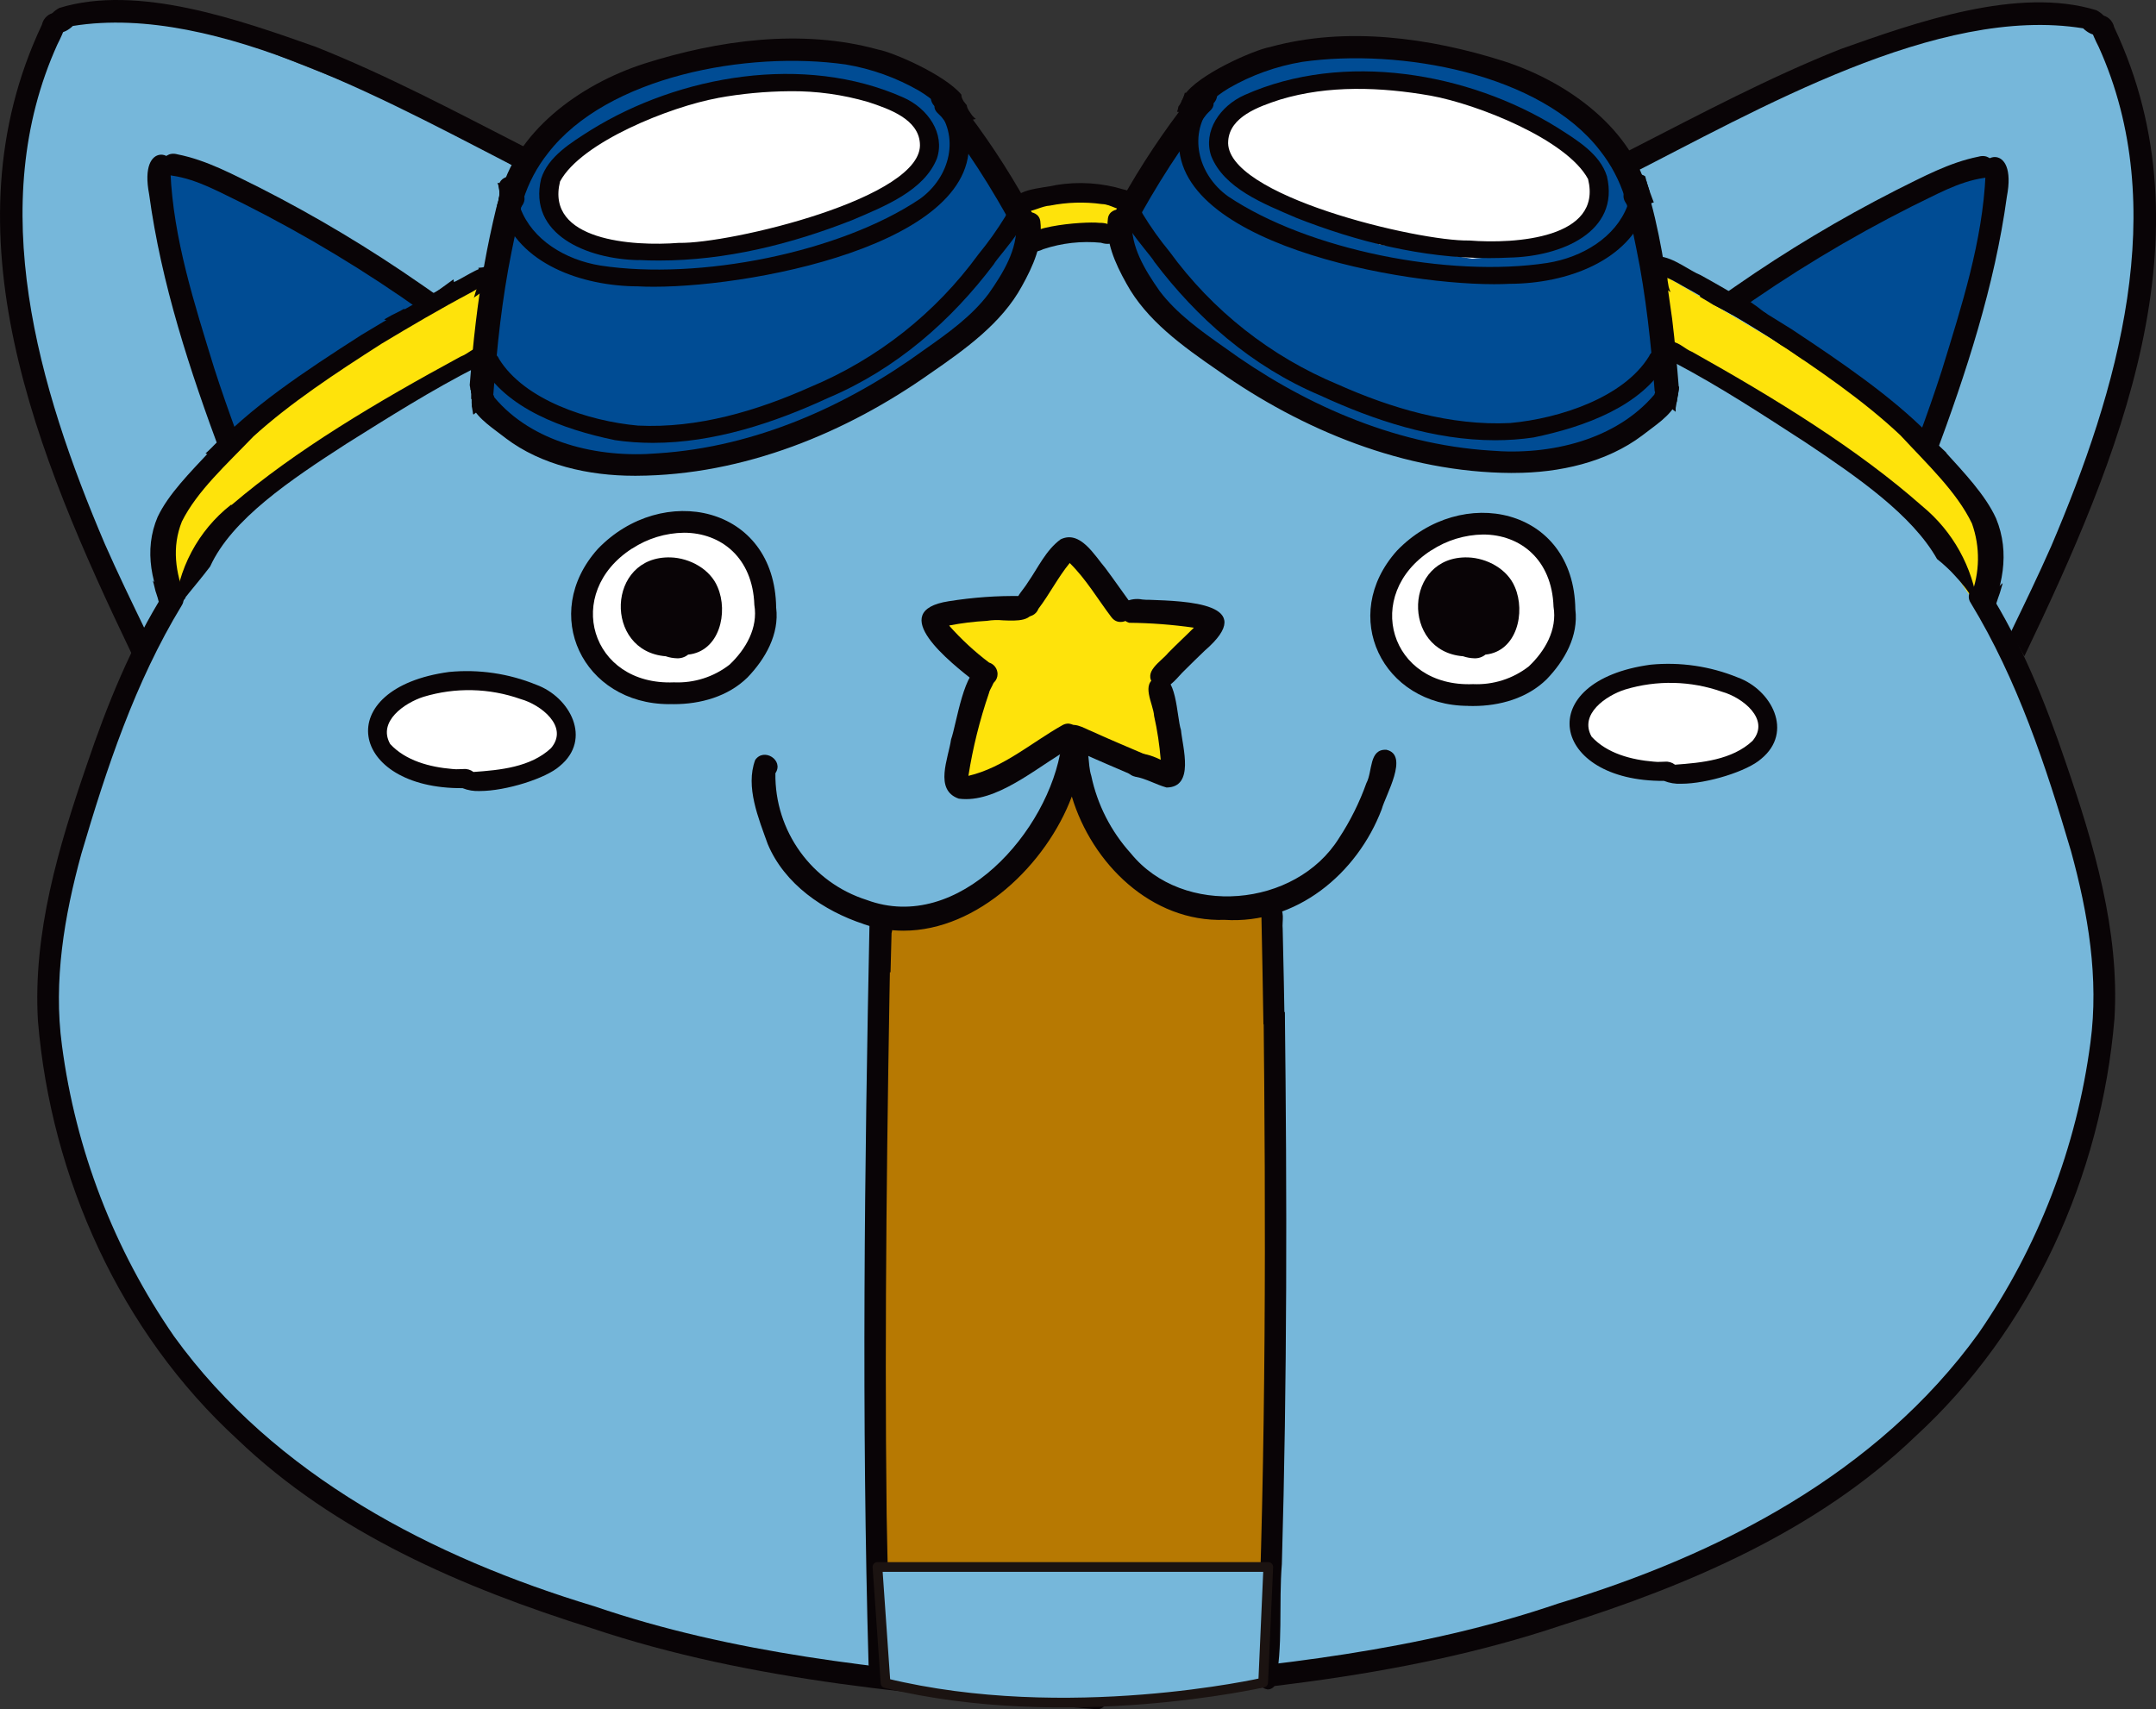 <?xml version="1.0" encoding="UTF-8"?><svg id="_レイヤー_2" xmlns="http://www.w3.org/2000/svg" viewBox="0 0 338 268"><rect x="0" y="0" width="338" height="268" fill="#333333" stroke="none"/><defs><style>.cls-1{fill:#004c94;}.cls-2{fill:#fff;}.cls-3{fill:#fee30b;}.cls-4{fill:#b77902;}.cls-5{fill:#090406;}.cls-6{fill:#76b7da;}.cls-7{stroke:#0b0507;}.cls-7,.cls-8{stroke-miterlimit:10;stroke-width:.18px;}.cls-7,.cls-8,.cls-9{fill:none;}.cls-8{stroke:#fff;}.cls-9{stroke:#1b1311;stroke-linecap:round;stroke-linejoin:round;stroke-width:1.52px;}</style></defs><g id="_レイヤー_1-2"><g id="_グループ_4600"><path id="_パス_20506" class="cls-6" d="M328.38,149.09c2.05,79.26-71.96,117.11-160.7,115.81-51.06-.74-92.11-10.51-120.24-32.98-28.13-22.47-43.36-57.65-38.34-84.95C24.64,62.5,78.95,35.39,167.67,33.28c95.56-2.27,159.05,51.87,160.71,115.81"/><path id="_パス_20507" class="cls-6" d="M225.91,44.96l42.56-26.57,32.35-12.75,16.2-3.64,10.65,2.29,5.68,8.32,2.98,27.6-7.92,31.52-17,37.83L225.91,44.96Z"/><path id="_パス_20508" class="cls-6" d="M110.79,44.96l-42.56-26.57L35.88,5.64,19.68,2.01l-10.65,2.29L3.36,12.62,.37,40.22l7.92,31.52,17,37.83L110.79,44.96Z"/><path id="_パス_20509" class="cls-3" d="M147.21,95.55l13.47-.27,7.76-8.7,7.23,8.95,13.87,1.98-7.6,10.27,1.87,13.25-16.22-5.67-16.39,8.11,.35-11.68,1.71-5.7-6.04-10.55Z"/><path id="_パス_20510" class="cls-7" d="M147.21,95.55l13.47-.27,7.76-8.7,7.23,8.95,13.87,1.98-7.6,10.27,1.87,13.25-16.22-5.67-16.39,8.11,.35-11.68,1.71-5.7-6.04-10.55Z"/><path id="_パス_20511" class="cls-2" d="M277.75,113.54c0-4.43-6.72-8.02-15-8.02s-15.01,3.59-15.01,8.02,6.72,8.02,15.01,8.02,15-3.59,15-8.02"/><path id="_パス_20512" class="cls-2" d="M88.63,113.54c0-4.43-6.72-8.02-15-8.02s-15,3.59-15,8.02,6.72,8.02,15.01,8.02,15-3.59,15-8.02"/><path id="_パス_20513" class="cls-4" d="M137.56,144.44c1.1,.18,14.55-2.71,14.55-2.71,0,0,16.87-13.48,16.16-19.92,0,0,7.47,23.37,23.67,21.17,16.2-2.2,7.39-1.24,7.39-1.24v120.46l-21.4,2.68-20.61,.06-19.77-1.66v-118.84Z"/><path id="_パス_20514" class="cls-3" d="M77.27,42.73l-26.71,15.81-14.61,11.55-9.93,13.44,.14,13.43,11.01-16.26,21.45-15.7,17.48-8.91,1.16-13.36Z"/><path id="_パス_20515" class="cls-3" d="M260.13,42.73l26.71,15.81,14.61,11.56,9.93,13.44-.14,13.43-11.01-16.26-21.45-15.7-17.48-8.9-1.16-13.36Z"/><path id="_パス_20516" class="cls-1" d="M35.56,68.03l-8.9-26.45-.63-15.3h4.11l21.51,10.96,14.68,10.58-20.73,13.16-10.04,7.06Z"/><path id="_パス_20517" class="cls-1" d="M302.46,68.03l8.91-26.45,.63-15.3h-4.11l-21.51,10.96-14.68,10.58,20.73,13.16,10.04,7.06Z"/><path id="_パス_20518" class="cls-1" d="M80.07,30.81l-4.63,32.46,9.09,7.25,16.1,2.13,21.64-4.62,14.78-6.18,16.51-10.87,7.86-11.4-1.12-6.37-9.09-14.27-8.96-7.36-11.72-3.52h-13.58l-16.32,3.12-9.91,4.99-7.46,7.92-3.19,6.71Z"/><path id="_パス_20519" class="cls-1" d="M257.12,30.81l4.63,32.46-9.09,7.25-16.1,2.13-21.64-4.62-14.78-6.18-16.51-10.87-7.86-11.4,1.12-6.37,9.09-14.27,8.96-7.36,11.72-3.52h13.58l16.32,3.12,9.91,4.99,7.46,7.92,3.19,6.71Z"/><path id="_パス_20520" class="cls-3" d="M159.97,32.13l10.6-1.86,6.4,1.38-2.36,5.59h-12.5l-1.6-2.92-.56-2.18Z"/><path id="_パス_20521" class="cls-2" d="M113.1,13.72h16.96l13.51,4.1,2.94,6.28-3.8,4.97-22.27,9.18-14.48,2.23-10.09-.88-6.32-2.35-4.31-5.11,2.3-6.3,10.63-6.87,14.94-5.24Z"/><path id="_パス_20522" class="cls-8" d="M113.1,13.72h16.96l13.51,4.1,2.94,6.28-3.8,4.97-22.27,9.18-14.48,2.23-10.09-.88-6.32-2.35-4.31-5.11,2.3-6.3,10.63-6.87,14.94-5.24Z"/><path id="_パス_20523" class="cls-2" d="M223.64,13.72h-16.96l-13.5,4.1-2.94,6.28,3.8,4.97,22.27,9.17,14.48,2.23,10.09-.88,6.32-2.35,4.31-5.11-2.3-6.3-10.63-6.87-14.95-5.24Z"/><path id="_パス_20524" class="cls-8" d="M223.64,13.72h-16.96l-13.5,4.1-2.94,6.28,3.8,4.97,22.27,9.17,14.48,2.23,10.09-.88,6.32-2.35,4.31-5.11-2.3-6.3-10.63-6.87-14.95-5.24Z"/><path id="_パス_20525" class="cls-2" d="M119.65,95.91c0-7.49-6.05-13.56-13.52-13.56s-13.52,6.06-13.53,13.55,6.05,13.56,13.52,13.56h0c7.47,0,13.52-6.06,13.53-13.55"/><path id="_パス_20526" class="cls-2" d="M244.93,95.91c0-7.49-6.05-13.55-13.52-13.56-7.47,0-13.52,6.07-13.52,13.55,0,7.49,6.05,13.55,13.52,13.56h0c7.47,0,13.52-6.07,13.52-13.55"/><path id="_パス_20527" class="cls-5" d="M171.79,267.99c-26.63-2.19-53.62-4.15-79.12-12.72-20.02-6.3-40.13-14.88-55.47-29.6-18.29-16.76-29.2-40.93-31.25-65.57-.82-13.81,3.24-27.34,7.68-40.25,3.18-9.39,6.92-18.65,12.21-27.05,.65-.68,1.73-.7,2.41-.05,.6,.58,.7,1.51,.23,2.2-7.31,12.02-11.77,25.51-15.73,38.94-2.67,9.73-4.4,19.92-3.04,30.01,2.15,16.39,8.17,32.02,17.56,45.61,15.83,21.92,40.61,34.72,65.94,42.36,21.75,7.44,44.48,9.72,67.19,11.78,3.87,.37,7.75,.73,11.63,.94,2.12,.09,1.99,3.62-.25,3.4M26.56,95.54s.07,.02,.1,.03c-.23-.07-.44-.18-.63-.33,.16,.13,.33,.23,.53,.3"/><path id="_パス_20528" class="cls-5" d="M165.65,267.58c26.63-2.19,53.62-4.15,79.12-12.72,20.02-6.3,40.13-14.88,55.47-29.6,18.29-16.76,29.2-40.93,31.25-65.57,.82-13.81-3.24-27.34-7.68-40.25-3.18-9.39-6.92-18.65-12.22-27.06-.65-.68-1.73-.71-2.41-.06-.61,.58-.71,1.52-.23,2.21,7.31,12.02,11.77,25.5,15.73,38.94,2.67,9.73,4.4,19.92,3.04,30.01-2.15,16.39-8.17,32.02-17.56,45.61-15.83,21.92-40.62,34.72-65.95,42.36-21.75,7.44-44.48,9.72-67.19,11.78-3.88,.37-7.75,.73-11.64,.94-2.12,.09-1.99,3.62,.26,3.4M310.89,95.13s-.07,.02-.1,.03c.23-.07,.44-.18,.63-.33-.16,.13-.33,.23-.53,.3"/><path id="_パス_20529" class="cls-5" d="M177.79,121.64c-2.72-1.18-5.46-2.32-8.16-3.55-1.6-.56-4.22-1.63-2.77-3.72,1.2-1.52,3.03-.19,4.4,.34,2.64,1.21,5.32,2.32,7.99,3.47,1.97,.81,1.06,3.62-.7,3.62-.26,0-.52-.06-.76-.17"/><path id="_パス_20530" class="cls-5" d="M177.97,121.78c-2.62-.54-2.48-5.78,4-2.65-.19-2.31-.53-4.61-1.04-6.87-.12-1.94-2.19-5.11,.44-6.08,3.15-.93,3.08,6.21,3.77,8.27,.27,2.78,2.17,8.98-2.25,9.03-1.67-.46-3.19-1.39-4.92-1.7"/><path id="_パス_20531" class="cls-5" d="M150.32,125.23c-3.94-1.36-1.63-6.35-1.22-9.29,.84-2.32,2.08-11.49,4.87-11.29,1.03,.01,1.86,.84,1.87,1.87,0,.83-.64,1.4-.81,2.19-1.44,4.21-2.52,8.54-3.21,12.94,5.46-1.27,9.88-5.2,14.68-7.91,2.07-1.25,3.98,2.02,1.89,3.23-4.92,2.61-11.13,8.33-16.94,8.33-.37,0-.74-.02-1.11-.07"/><path id="_パス_20532" class="cls-5" d="M152.8,106.86c-3.63-2.86-14.18-11.03-4.05-12.59,3.77-.6,7.58-.88,11.4-.81,1.03,0,1.86,.84,1.87,1.87-.1,2.12-2.54,2.03-4.73,1.94-.86-.08-1.72-.06-2.58,.08-1.99,.11-3.97,.35-5.93,.73,1.9,2.14,4,4.09,6.28,5.81,.79,.24,1.32,.97,1.33,1.79,0,1.01-.8,1.83-1.81,1.84-.05,0-.09,0-.14,0-.61,0-1.2-.23-1.65-.65"/><path id="_パス_20533" class="cls-5" d="M180.87,107.31c-1.76-1.98,1.17-3.57,2.29-4.96,1.31-1.34,2.69-2.6,4.01-3.93-3.37-.48-6.76-.74-10.16-.77-1-.29-1.57-1.33-1.28-2.33,.11-.38,.33-.71,.64-.95,.84-.42,1.79-.55,2.71-.37,.39,.04,.78,.06,1.18,.05,5.55,.21,17.27,.48,8.62,7.96-1.05,1.02-2.12,2.03-3.15,3.08-1,.91-2.21,2.78-3.59,2.78-.47-.02-.92-.21-1.25-.55"/><path id="_パス_20534" class="cls-5" d="M174.25,96.79c-2.16-2.85-3.99-6-6.55-8.51-1.84,2.24-3.15,4.87-4.9,7.17-.36,.98-1.45,1.47-2.42,1.11-.82-.31-1.33-1.15-1.21-2.02,.31-1.24,1.32-2.14,1.96-3.21,1.61-2.31,2.82-5.05,5.14-6.76,3.07-1.5,5.32,2.52,7.01,4.49,1.34,1.79,2.61,3.64,3.93,5.45,.62,.85,.43,2.04-.41,2.65-.34,.25-.75,.37-1.16,.36-.55,0-1.06-.28-1.38-.73"/><path id="_パス_20535" class="cls-5" d="M135.43,144.9c-6.31-2.07-12.43-6.25-15.07-12.55-1.44-4.03-3.53-8.98-1.97-13.18,1.35-2,4.55,.02,3.17,2.07-.13,9.07,5.7,17.14,14.32,19.87,14.4,5.36,28.6-10.79,30.51-24.1,.1-1.1,1.08-1.91,2.18-1.81,.35,.03,.68,.16,.96,.36,1.46,1.57,.91,4.12,1.55,6.08,.95,4.53,3.1,8.73,6.2,12.16,8.18,10.08,25.85,8.53,32.64-2.39,1.77-2.69,3.21-5.59,4.29-8.62,.99-1.83,.38-5.37,3.13-5.23,3.64,.8-.13,7.11-.72,9.31-3.87,10.17-13.43,18.09-24.64,17.36-11.47,.39-20.8-8.83-23.95-19.34-3.98,10.61-14.72,21.04-26.4,21.04-2.11,0-4.21-.35-6.21-1.02"/><path id="_パス_20536" class="cls-5" d="M138.98,152.36l-.7-.14-.65-.14-.6-.15-.54-.15-.18-.06c.06-2.07,.12-4.14,.19-6.21,.25-2.65,4.04-1.77,3.27,.8-.05,2.05-.11,4.1-.16,6.15l-.63-.11Z"/><path id="_パス_20537" class="cls-5" d="M200.27,161.63l-1.36-.65-.84-.4c-.09-5.58-.19-11.16-.31-16.74-.18-.94,.44-1.86,1.38-2.04,.39-.07,.79-.01,1.14,.17,1.28,.78,.67,2.44,.81,3.68,.13,5.51,.24,11.03,.33,16.54l-1.16-.56Z"/><path id="_パス_20538" class="cls-5" d="M136.17,261.13c-1.11-39.03-.64-78.12,.16-117.16l.18,.08,.54,.21,.6,.21,.65,.2,.7,.19,.64,.16c-.56,30.81-1,61.64-.64,92.46,.14,7.88,.36,15.77,.53,23.66,.01,1.52-.83,2.29-1.67,2.29s-1.66-.75-1.66-2.29"/><path id="_パス_20539" class="cls-5" d="M197.03,262.56c1.46-35.35,1.43-70.73,1.04-106.1l.84,.57,1.36,.92,1.16,.78c.34,28.83,.36,57.66-.47,86.49-.51,6.22,.24,13.14-1.08,19.01-.23,.41-.66,.66-1.13,.67-1.12-.17-1.89-1.22-1.72-2.34,0,0,0,0,0,0"/><path id="_パス_20540" class="cls-5" d="M79.62,32.81c-.57-.18-1.15-.36-1.73-.54,.05-.16,.1-.32,.14-.49,.04-.13,.07-.26,.11-.4,.06-.23,.1-.46,.13-.7,.04-.42,.02-.84-.06-1.25-.04-.24-.11-.48-.2-.7,.01-.03,.02-.06,.04-.08,1.02,.33,2.03,.67,3.05,1.01,1.99,.72,1.11,3.3-.7,3.3-.27,0-.53-.06-.78-.15"/><path id="_パス_20541" class="cls-5" d="M74.17,64.93l-.02-.12-.02-.11v-.1s-.03-.09-.03-.09v-.08s-.03-.08-.03-.08v-.07s-.02-.06-.02-.06v-.06s-.02-.06-.02-.06v-.06s-.02-.06-.02-.06v-.06s-.02-.05-.02-.05v-.11s-.01-.05-.01-.05v-.05s-.01-.05-.01-.05v-.05s0-.05,0-.05v-.04s-.01-.04-.01-.04v-.04s0-.04,0-.04v-.04s0-.04,0-.04v-.16s0-.04,0-.04v-.92s0-.05,0-.05v-.17s0-.06,0-.06v-.06s-.01-.06-.01-.06v-.06s0-.06,0-.06l-.1-.06v-.07s-.01-.06-.01-.06v-.07s-.02-.07-.02-.07v-.07s-.02-.07-.02-.07v-.07s-.02-.07-.02-.07h.04c.83-.11,1.64,.33,2.01,1.08,.47,1.24-.59,2.12-1.61,2.92v-.06Z"/><path id="_パス_20542" class="cls-5" d="M74.33,46.63v-.06s.02-.06,.02-.06v-.06s.03-.06,.03-.06l.02-.06,.02-.07,.02-.07,.02-.07,.02-.07,.02-.07,.02-.07,.03-.08,.02-.08,.03-.08,.03-.08,.03-.09,.03-.09,.03-.09,.04-.09,.04-.09,.04-.09,.04-.09,.04-.09,.04-.09,.04-.09,.04-.09,.04-.09,.04-.08,.04-.08,.04-.08,.04-.08,.03-.08,.03-.08,.03-.07,.03-.07,.03-.07,.03-.07,.02-.07,.02-.06,.02-.06,.02-.06,.02-.06v-.05s.02-.06,.02-.06v-.05s0-.05,0-.05v-.21s-.01-.04-.01-.04v-.03s-.02-.04-.02-.04v-.03s-.02-.03-.02-.03v-.03s-.03-.03-.03-.03v-.03s-.03-.03-.03-.03v-.03s-.03-.03-.03-.03l-.02-.03-.02-.03-.02-.03-.02-.03-.02-.03-.02-.03-.02-.03-.02-.03-.02-.03-.02-.03-.02-.03-.02-.03-.02-.03-.02-.03-.02-.03-.02-.03-.02-.03-.02-.03-.02-.03-.02-.03-.02-.03-.02-.02c.61-.16,1.25,.01,1.7,.44,1.47,1.47-.54,2.96-2.44,4.26v-.04Z"/><path id="_パス_20543" class="cls-5" d="M75.18,63.25c-.52-.05-.99-.31-1.31-.72v-.56s0-.06,0-.06v-.06s-.01-.06-.01-.06v-.06s-.01-.06-.01-.06v-.06s-.01-.06-.01-.06v-.06s-.01-.06-.01-.06v-.07s-.02-.07-.02-.07v-.07s-.02-.07-.02-.07l-.05-.07v-.07s-.02-.08-.02-.08v-.08s-.02-.08-.02-.08v-.08s-.03-.08-.03-.08v-.09s-.03-.08-.03-.08v-.06c.26-3.31,.56-6.62,.96-9.92,.71-6.02,1.78-12,3.21-17.89,.08-.25,.16-.5,.23-.75,.04-.13,.07-.26,.11-.4s.06-.24,.08-.37c.15-.53,.31-1.05,.47-1.57-.07,.09-.13,.19-.19,.29,.94-2.03,4.49-.7,3.52,1.34-.88,3.71-1.67,7.4-2.36,11.14-.66,3.71-1.17,7.44-1.57,11.18-.3,2.8-.54,5.6-.76,8.4-.19,.89-.98,1.51-1.89,1.48-.09,0-.18,0-.26-.02"/><path id="_パス_20544" class="cls-5" d="M159.46,35.9c-.98-.35-1.22-1.42-1.69-2.14-1.88-3.34-3.89-6.62-6.07-9.81-1.25-1.83-2.56-3.64-3.93-5.4-.45-.64-1.32-1.03-1.27-1.91,.04-1.98,2.95-2.2,3.93-.63,3.94,5.02,7.48,10.35,10.58,15.93,.32,.57,.64,1.15,.95,1.73,.6,1.12-.52,2.38-1.78,2.38-.25,0-.49-.05-.72-.14"/><path id="_パス_20545" class="cls-5" d="M79.29,68.71c-1.85-1.46-4.3-2.96-5.31-5.03v-.07s-.01-.05-.01-.05v-.09s-.01-.04-.01-.04v-.04s0-.04,0-.04v-.04l-.02-.04v-.16s0-.04,0-.04v-.92s0-.05,0-.05v-.11s0-.05,0-.05v-.03c.73-1.24,3.16-1.21,3.57,.41,5.88,7.02,16.1,9.56,25.61,8.76,15.44-.99,29.83-7.54,41.69-16.17,3.73-2.62,7.52-5.31,10.19-8.87,2.27-3.24,4.56-6.96,4.3-10.9-.38-2.17,3.49-2.67,3.79-.46,.44,3.57-1.14,7.06-2.89,10.2-3.14,5.77-8.83,9.86-14.41,13.7-13.05,9.22-29.13,15.94-46.01,16.02h-.34c-7.16,0-14.57-1.67-20.12-5.86"/><path id="_パス_20546" class="cls-5" d="M78.15,31.85c.06-.35,.13-.69,.21-1.03,.06-.1,.13-.19,.21-.28l-.04,.03c-.06,.08-.12,.16-.17,.24,2.33-9.96,12.26-17.49,22.66-20.84,11.58-3.68,24.69-5.51,36.64-2.2,2.27,.4,10.42,3.9,13.05,7.06,0,.19,.04,.38,.11,.56,.17,.4,.4,.77,.7,1.09h0c.04,.67-.29,1.3-.85,1.64-1.45,.77-2.52-.39-3.26-1.37-1.01-.95-2.12-1.79-3.31-2.51-3.56-2.05-7.46-3.45-11.51-4.13-15.4-2.19-37.41,1.84-46.7,13.93-1.72,2.17-3.03,4.64-3.86,7.28,.02,1.06-.82,1.94-1.88,1.97-.07,0-.13,0-.2,0-.88,.06-1.66-.56-1.81-1.43"/><path id="_パス_20547" class="cls-5" d="M78.37,30.81h0c-.04,.07-.07,.13-.1,.2,.03-.07,.06-.14,.1-.2"/><path id="_パス_20548" class="cls-5" d="M100.01,44.9c-8.88-.03-18.69-3.58-21.37-11.8-.19-.63-.34-1.26-.45-1.91,.04-.17,.07-.34,.09-.5,.04-.42,.02-.84-.06-1.25-.01-.09-.03-.18-.06-.27,.13-.88,.9-1.51,1.78-1.46,2.26,.36,.58,3.41,1.66,4.97,1.86,4.91,7,8.07,12.56,8.96,15.44,2.35,37.51-2.03,50.04-10.44,4.79-3.43,6.38-9.91,2.49-14.4-1.12-.87-1.1-2.77,.68-2.82,1.93,.24,3.24,3.81,3.96,5.27,5.63,18.19-32.07,25.71-48.82,25.71-.91,0-1.75-.02-2.52-.06"/><path id="_パス_20549" class="cls-5" d="M100.15,40.79c-8.28-.16-17.37-4.1-15.32-12.75,1.1-3.5,4.67-5.66,7.82-7.66,13.86-8.59,33.44-12.01,48.96-5.1,3.89,1.72,6.57,5.67,5.28,9.55-2,5.07-8.22,7.52-13.28,9.68-9.56,3.76-19.8,6.34-30.28,6.34-1.06,0-2.11-.02-3.17-.08m12.33-25.39c-7.35,1.34-21.36,6.88-24.69,13.07-2.31,9.28,11.37,10.21,18.63,9.63,7.84,.19,38.57-7.06,37.78-15.65-.27-3.73-4.72-5.33-8.12-6.44-3.97-1.16-8.09-1.73-12.23-1.69-3.81,.03-7.62,.38-11.37,1.07"/><path id="_パス_20551" class="cls-5" d="M96.31,68.99c-8-1.66-16.99-4.91-20.88-11.81-.77-1.66,2.16-2.63,2.8-.91,3.95,6.43,13.97,9.75,21.77,10.46,9.39,.47,18.7-2.33,26.97-6.02,10.55-4.39,19.7-11.6,26.43-20.85,1.54-1.87,2.94-3.85,4.21-5.92,.27-.62,.59-1.34,1.44-1.4,4.77,.22-2.37,7.3-3.27,8.92-6.61,8.75-15.21,16.4-25.99,20.95-8.42,3.89-17.87,7.03-27.43,7.03-2.02,0-4.05-.14-6.05-.44"/><path id="_パス_20552" class="cls-5" d="M255.64,29.26c.83-.28,1.66-.55,2.49-.83,.02,.09,.04,.17,.07,.26,.12,.39,.24,.78,.37,1.17,.03,.1,.07,.2,.11,.3,.11,.31,.22,.62,.34,.93,.08,.21,.17,.43,.25,.64-.72,.23-1.44,.46-2.14,.68-.25,.1-.52,.15-.78,.15-1.81,0-2.69-2.58-.7-3.3"/><path id="_パス_20553" class="cls-5" d="M260.97,61.67c.37-.75,1.18-1.19,2.01-1.09,.09,.02,.17,.04,.26,.06v.03s-.01,.05-.01,.05v.05s-.02,.05-.02,.05v.05s-.02,.05-.02,.05v.05s-.01,.05-.01,.05v.05s-.01,.05-.01,.05v.05s-.01,.05-.01,.05v.05s-.02,.05-.02,.05v.05s-.02,.05-.02,.05v.05s-.01,.05-.01,.05v.05s-.01,.05-.01,.05v.05s-.02,.05-.02,.05v.05s-.01,.05-.01,.05v.05s-.02,.05-.02,.05v.05s-.02,.05-.02,.05v.05s-.02,.05-.02,.05v.05s-.02,.05-.02,.05v.06s-.02,.06-.02,.06v.06s-.02,.06-.02,.06v.06s-.02,.06-.02,.06v.06s-.02,.06-.02,.06v.06s-.02,.06-.02,.06v.06s-.02,.06-.02,.06v.06s-.02,.06-.02,.06v.06s-.02,.06-.02,.06v.06s-.02,.06-.02,.06v.06s-.02,.06-.02,.06v.06s-.02,.06-.02,.06v.06s-.02,.06-.02,.06v.06s-.02,.05-.02,.05v.05s-.02,.05-.02,.05v.05s-.01,.05-.01,.05v.05s0,.05,0,.05v.05s0,.05,0,.05v.39c-1.06-.82-2.22-1.72-1.72-3"/><path id="_パス_20554" class="cls-5" d="M259.99,41.99c.37-.36,.89-.54,1.41-.49v2.08s.01,.06,.01,.06v.06s.01,.06,.01,.06v.06s.01,.06,.01,.06v.06s.01,.06,.01,.06v.06s.02,.06,.02,.06v.06s.02,.06,.02,.06v.06s.02,.06,.02,.06v.06s.02,.06,.02,.06v.06s.02,.06,.02,.06v.05s.02,.06,.02,.06v.06s.02,.06,.02,.06v.05s.02,.05,.02,.05v.06s.03,.05,.03,.05v.06s.03,.05,.03,.05v.05s.03,.06,.03,.06l.02,.05v.05s.03,.05,.03,.05l.02,.05,.02,.05,.02,.06,.02,.05,.02,.05,.02,.05,.02,.05,.02,.04c-1.71-1.2-3.22-2.55-1.9-3.88"/><path id="_パス_20555" class="cls-5" d="M259.41,61.39c-.22-2.8-.46-5.6-.76-8.4-.4-3.74-.91-7.47-1.57-11.18-.7-3.74-1.49-7.43-2.36-11.14-.97-2.03,2.58-3.37,3.52-1.33-.05-.1-.11-.2-.19-.29,2.14,6.79,3.13,13.96,4.1,20.98,.44,3.61,.76,7.24,1.05,10.87v.05s0,.05,0,.05v.05s-.02,.05-.02,.05v.05s-.02,.05-.02,.05v.05s-.01,.05-.01,.05v.05s-.01,.05-.01,.05v.05s-.02,.05-.02,.05v.05s-.01,.05-.01,.05v.05s-.02,.05-.02,.05v.05s0,.02,0,.02c-.28,.59-.85,.99-1.5,1.06-.09,.01-.18,.02-.26,.02-.9,.03-1.7-.59-1.89-1.48"/><path id="_パス_20556" class="cls-5" d="M174.79,33.26c.31-.58,.63-1.15,.95-1.73,3.11-5.58,6.64-10.9,10.58-15.93,.97-1.57,3.88-1.35,3.93,.62,.06,.88-.81,1.27-1.26,1.92-1.37,1.76-2.68,3.57-3.93,5.4-2.18,3.19-4.19,6.47-6.07,9.81-.47,.72-.71,1.79-1.69,2.14-.23,.1-.47,.15-.72,.14-1.26,0-2.39-1.26-1.78-2.38"/><path id="_パス_20557" class="cls-5" d="M237,74.16c-16.88-.08-32.96-6.8-46.01-16.02-5.58-3.84-11.27-7.93-14.41-13.7-1.75-3.13-3.33-6.63-2.89-10.19,.3-2.2,4.17-1.71,3.79,.46-.26,3.94,2.03,7.65,4.3,10.9,2.67,3.55,6.45,6.25,10.18,8.87,11.86,8.63,26.25,15.19,41.69,16.17,9.51,.81,19.73-1.74,25.69-8.76,.45-1.76,3.27-1.65,3.72-.07h0s0,.06,0,.06v.05s-.02,.05-.02,.05v.05s-.02,.05-.02,.05v.05s-.02,.05-.02,.05v.05s-.01,.05-.01,.05v.06s-.02,.06-.02,.06v.06s-.02,.06-.02,.06v.06s-.02,.06-.02,.06v.06s-.02,.06-.02,.06v.06s-.02,.06-.02,.06v.06s-.02,.06-.02,.06c-.92,2.21-3.51,3.77-5.43,5.29-5.55,4.18-12.96,5.86-20.12,5.86h-.34"/><path id="_パス_20558" class="cls-5" d="M254.71,30.92c-.83-2.64-2.14-5.11-3.86-7.29-9.29-12.09-31.3-16.11-46.7-13.93-4.05,.68-7.95,2.07-11.51,4.13-1.19,.71-2.3,1.55-3.31,2.51-.74,.98-1.82,2.14-3.26,1.37-.65-.38-.97-1.14-.81-1.87l.02-.05c.04-.07,.08-.14,.12-.21,.1-.19,.18-.4,.24-.6,2.07-3.29,11.05-7.18,13.44-7.6,11.95-3.3,25.06-1.47,36.64,2.2,10.4,3.35,20.33,10.88,22.66,20.84-.05-.08-.11-.16-.17-.24-.01,0-.03-.02-.04-.03,.08,.09,.15,.18,.21,.28,.08,.34,.15,.68,.21,1.03-.15,.87-.92,1.49-1.8,1.43-1.06,.09-1.99-.7-2.07-1.77,0-.06,0-.13,0-.19"/><path id="_パス_20559" class="cls-5" d="M258.38,30.42h0c.04,.06,.07,.12,.1,.19-.03-.07-.06-.13-.1-.19"/><path id="_パス_20560" class="cls-5" d="M185.4,18.84c.72-1.46,2.03-5.03,3.96-5.27,1.79,.05,1.81,1.95,.68,2.82-3.88,4.49-2.29,10.98,2.49,14.4,12.54,8.41,34.61,12.79,50.05,10.44,5.56-.89,10.7-4.06,12.56-8.96,1.08-1.56-.6-4.61,1.66-4.97,.4,0,.79,.11,1.12,.34,.04,.17,.09,.34,.14,.51s.08,.37,.14,.55c.12,.39,.24,.78,.37,1.17,.02,.07,.05,.14,.07,.2-.09,.89-.27,1.77-.53,2.63-2.69,8.22-12.49,11.77-21.37,11.8-.77,.04-1.61,.06-2.52,.06-16.75,0-54.46-7.52-48.82-25.71"/><path id="_パス_20561" class="cls-5" d="M203.15,34.12c-5.07-2.17-11.29-4.61-13.28-9.69-1.29-3.88,1.39-7.83,5.28-9.55,15.52-6.92,35.11-3.49,48.96,5.1,3.14,2,6.72,4.15,7.81,7.66,2.05,8.65-7.04,12.59-15.32,12.75-1.06,.05-2.11,.08-3.17,.08-10.49,0-20.72-2.58-30.28-6.34m45.81-6.06c-3.33-6.19-17.33-11.74-24.69-13.07-7.77-1.36-16.02-1.68-23.6,.62-3.41,1.11-7.85,2.7-8.12,6.44-.79,8.59,29.95,15.84,37.78,15.65,7.26,.58,20.94-.35,18.63-9.64"/><path id="_パス_20563" class="cls-5" d="M206.96,62c-10.77-4.55-19.38-12.2-25.99-20.95-.9-1.62-8.04-8.7-3.27-8.92,.85,.07,1.17,.78,1.44,1.41,1.26,2.07,2.67,4.05,4.21,5.92,6.73,9.25,15.88,16.46,26.43,20.84,8.28,3.69,17.59,6.49,26.97,6.03,7.8-.71,17.83-4.03,21.77-10.46,.65-1.72,3.57-.75,2.8,.91-3.9,6.91-12.88,10.15-20.88,11.81-2,.3-4.03,.44-6.05,.44-9.56,0-19.01-3.14-27.43-7.03"/><path id="_パス_20564" class="cls-5" d="M185.59,16.89c.11-.94,.97-1.61,1.9-1.5,.77,.09,1.38,.7,1.49,1.47-.11,.94-.97,1.61-1.9,1.5-.77-.09-1.38-.7-1.49-1.47"/><path id="_パス_20565" class="cls-5" d="M150.14,18.67c-1.42-1.28-.69-2.13,.98-2.7,.12,.18,.26,.34,.4,.51l.05,.06c.02,.14,.05,.27,.1,.4,.12,.27,.28,.52,.45,.75,.12,.17,.22,.34,.36,.5,.15,.17,.32,.33,.5,.46-.59,.16-1.19,.26-1.8,.3-.37,.01-.74-.09-1.05-.29"/><path id="_パス_20566" class="cls-5" d="M184.53,17.52h0c.1-.26,.17-.53,.21-.81,.17-.21,.31-.44,.42-.68,.04-.08,.08-.16,.11-.24s.08-.14,.12-.21c.15-.31,.27-.63,.34-.97,0-.02,.02-.04,.02-.07,2.89,.22,3.53,2.79,.83,3.28-.69-.09-1.35-.24-2.05-.29"/><path id="_パス_20567" class="cls-5" d="M159.03,32.36c-.92-2.76,4.58-2.83,6.55-3.35,3.54-.58,7.17-.34,10.6,.71,1.72,.27,2.56,2.43,.75,3.15-1.45,.41-2.69-.85-4.18-.87-2.71-.38-5.47-.29-8.15,.24-1.22,.05-2.78,.99-4.03,.99-.64,.03-1.24-.31-1.54-.88"/><path id="_パス_20568" class="cls-5" d="M160.1,38.71c-1.44-3.23,9.94-4.03,12.23-3.77,1.73-.03,2.65,.81,2.83,1.65,.22,1.04-.68,2.07-2.57,1.47-3.04-.3-6.1,.04-9,1-.63,.3-1.32,.48-2.02,.52-.62,.04-1.2-.31-1.47-.87"/><path id="_パス_20569" class="cls-5" d="M310.23,95.42c-.06-.11-.12-.21-.18-.32l.06-.07c1.26-1.2,2.54-2.4,3.84-3.6v.03c-.01,.05-.02,.1-.03,.16-.13,.44-.25,.89-.39,1.33-.19,.55-.39,1.09-.56,1.64-.24,.7-.53,1.39-.85,2.09-.17,.37-.34,.74-.48,1.11-.02,.06-.05,.12-.07,.19-.42-.86-.87-1.71-1.33-2.55"/><path id="_パス_20570" class="cls-5" d="M302.31,69.46c.19-.22,.38-.43,.57-.65l.2,.2c.19,.19,.38,.39,.57,.58,.42,.42,.87,.83,1.31,1.24,.08,.07,.15,.14,.22,.21-.31,.11-.64,.17-.98,.17-1.35,0-2.74-.83-1.89-1.74"/><path id="_パス_20571" class="cls-5" d="M272.88,47.81c.5-.16,1-.33,1.5-.49,.22,.16,.44,.32,.68,.48,.1,.08,.2,.15,.31,.21,.02,.02,.05,.04,.08,.06l.03,.02c.21,.17,.42,.33,.64,.5,.27,.22,.55,.42,.85,.6-.65,.21-1.31,.41-1.96,.62-.34,.13-.7,.2-1.06,.2-1.73,0-2.92-1.55-1.08-2.2"/><path id="_パス_20572" class="cls-5" d="M308.16,92.25c-.15-.21-.33-.42-.5-.62s-.31-.41-.49-.6c-.46-.5-.9-1.02-1.38-1.5-.44-.43-.89-.84-1.35-1.25-.24-.21-.5-.42-.76-.62-3.92-6.93-12.45-12.83-20.59-18.27-6.68-4.32-13.29-8.68-20.7-12.59-.26-.17-.59-.34-.92-.51v-.3s.01-.03,.01-.03v-.07s.01-.03,.01-.03v-.04s.02-.04,.02-.04v-.03s.02-.04,.02-.04v-.04s.02-.04,.02-.04v-.04s.02-.04,.02-.04v-.04s.02-.04,.02-.04v-.04s.02-.04,.02-.04v-.04s.02-.04,.02-.04l.04-.05v-.04s.02-.04,.02-.04v-.04s.02-.04,.02-.04v-.04s.02-.04,.02-.04v-.04s.02-.04,.02-.04v-.04s.02-.04,.02-.04v-.04s.02-.04,.02-.04v-.04s.02-.04,.02-.04v-.04s.02-.04,.02-.04v-.04s.02-.04,.02-.04v-.04s.02-.03,.02-.03v-.04s.02-.04,.02-.04v-.03s.02-.04,.02-.04v-.04s.02-.03,.02-.03v-.04s.02-.03,.02-.03v-.04s.01-.03,.01-.03v-.03s.02-.04,.02-.04v-.03s.02-.04,.02-.04v-.04s.01-.04,.01-.04v-.04s.02-.03,.02-.03v-.04s.02-.03,.02-.03v-.04s.02-.03,.02-.03v-.04s.02-.03,.02-.03v-.04s0-.02,0-.02c1.36,.26,2.02,1.17,3.21,1.64,13.16,7.39,25.94,15.24,36.05,24.18,4.8,3.94,7.92,9.57,8.72,15.74-.57-.97-1.22-1.89-1.87-2.81"/><path id="_パス_20573" class="cls-5" d="M310.23,95.42c-.38-.69-.81-1.35-1.25-1.99,1.42-3.63,1.48-7.66,.17-11.34-2.37-4.96-7.06-9.35-11.22-13.84-5.75-5.43-12.94-10.35-20.16-15.12-4.6-2.85-9.24-5.7-14.13-8.38-.96-.58-1.96-1.08-3-1.5l-.02-.03-.02-.04-.02-.04-.02-.04-.02-.04-.02-.04-.02-.04-.02-.04-.02-.04-.02-.04-.02-.04v-.04s-.03-.04-.03-.04v-.04s-.02-.04-.02-.04v-.04s-.03-.04-.03-.04v-.04s-.03-.04-.03-.04v-.04s-.02-.04-.02-.04v-.04s-.02-.04-.02-.04v-.04s-.02-.04-.02-.04v-.04s-.02-.04-.02-.04v-.04s-.02-.04-.02-.04v-.04s-.02-.04-.02-.04v-.04s-.02-.04-.02-.04v-.04s-.01-.04-.01-.04v-.04s-.01-.04-.01-.04v-.04s-.02-.04-.02-.04v-.09s0-.05,0-.05v-.04s0-.04,0-.04v-.14s0-.04,0-.04v-1.08c2.17,.12,4.89,2.31,6.48,2.92,4.94,2.73,9.65,5.6,14.29,8.5,7.78,5.16,15.56,10.45,21.48,16.43v.02c.17,.36,.41,.68,.7,.93,.19,.19,.38,.39,.57,.58,.4,.39,.82,.78,1.23,1.17,2.99,3.3,6.38,6.84,8.05,10.52,2.24,5.42,1.04,11-1.56,16.3-.36-.73-.74-1.44-1.14-2.15"/><path id="_パス_20574" class="cls-5" d="M261.89,54.28v-.04s.02-.03,.02-.03v-.04s.02-.04,.02-.04v-.03s.02-.04,.02-.04v-.03s.01-.03,.01-.03v-.04s.02-.03,.02-.03v-.04s.01-.04,.01-.04v-.04s.02-.03,.02-.03v-.04s.01-.04,.01-.04v-.03s0,.02,0,.02c.04,.21,0,.43-.13,.6h0Z"/><path id="_パス_20575" class="cls-5" d="M261.7,55.1v-.04s.02-.04,.02-.04v-.04s.02-.04,.02-.04v-.04s.02-.04,.02-.04v-.04s.02-.04,.02-.04v-.04s.02-.04,.02-.04v-.04s.02-.04,.02-.04v-.04s.02-.04,.02-.04v-.04s.02-.04,.02-.04v-.04s.02-.03,.02-.03v-.04s.02-.03,.02-.03h0c.04,.1,.07,.2,.07,.31-.06,.18-.15,.36-.25,.52v-.05Z"/><path id="_パス_20576" class="cls-5" d="M26.3,97.1c-.13-.1-.26-.19-.4-.28-.08-.19-.17-.38-.26-.57-.11-.22-.21-.45-.33-.68-.11-.32-.22-.64-.36-.96-.13-.57-.3-1.13-.49-1.69-.02-.08-.05-.15-.08-.23-.08-.38-.18-.76-.28-1.14-.04-.17-.09-.33-.14-.5,1.2,1.08,2.39,2.15,3.57,3.24,.21,.22,.43,.44,.66,.63-.55,.71-1.1,1.43-1.63,2.15-.04,.05-.07,.09-.1,.13-.05-.04-.11-.08-.16-.12"/><path id="_パス_20577" class="cls-5" d="M25.07,95.09l-.02-.1s.02,.09,.03,.14v-.04"/><path id="_パス_20578" class="cls-5" d="M32.22,71.1c.18-.16,.36-.32,.53-.49,.28-.26,.54-.53,.8-.8,.08-.09,.17-.17,.26-.26,.13-.11,.25-.22,.37-.34,.12-.12,.23-.26,.31-.41l.81,.89c.85,.88-.54,1.67-1.88,1.67-.41,0-.82-.08-1.2-.26"/><path id="_パス_20579" class="cls-5" d="M62.5,50.79c-.76-.24-1.52-.47-2.28-.7l.03-.02c.13-.07,.25-.14,.38-.21l.74-.42c.2-.1,.4-.19,.59-.29,.44-.21,.88-.44,1.28-.68l.05-.03,1.33,.42c1.84,.63,.65,2.12-1.07,2.12-.36,0-.72-.06-1.06-.19"/><path id="_パス_20580" class="cls-5" d="M36.3,79.18c10.07-8.61,22.81-16.16,35.92-23.27,1.25-.47,1.91-1.42,3.42-1.61v.05s.02,.05,.02,.05v.05s.02,.04,.02,.04v.05s.02,.04,.02,.04v.04s.01,.04,.01,.04v.04s.01,.04,.01,.04v.04s.01,.04,.01,.04v.08s.01,.04,.01,.04v.07s0,.03,0,.03v.03s0,.03,0,.03v.16s0,.03,0,.03v.54s0,.03,0,.03v.03s.01,.03,.01,.03v.03s.01,.03,.01,.03v.06s.01,.03,.01,.03v.03s.01,.03,.01,.03v.03s.02,.03,.02,.03v.04s.02,.03,.02,.03v.04s.02,.04,.02,.04v.04s.02,.04,.02,.04v.05s.03,.05,.03,.05v.06s.03,.06,.03,.06l.02,.07,.02,.07,.02,.08v.04c-.37,.18-.73,.36-1.03,.54-7.38,3.76-13.97,7.96-20.62,12.12-8.78,5.67-18.03,11.86-21.39,19.27l-.2,.26-.21,.27v-.02s-.01,.03-.01,.03l-.02,.02,.02-.02,.02-.02c-.11,.13-.21,.26-.31,.39h0s.01-.02,.01-.02h-.01s0,.02,0,.02v.02h-.01l-.02,.03h-.01s0,.02,0,.02c-.02,.02-.04,.05-.06,.07l-.17,.21s.05-.06,.07-.09l-.13,.17c-.12,.15-.24,.29-.36,.44h0s0,0,0,0v-.02s0,.02,0,.02v.02h-.03s0,.03,0,.03c-.22,.27-.45,.55-.67,.82-.78,.96-1.57,1.91-2.33,2.89-.39,.5-.78,1-1.16,1.5,.46-6.58,3.68-12.66,8.86-16.73"/><path id="_パス_20581" class="cls-5" d="M32.31,89.82v.02s-.01,0-.01,0l.02-.02"/><path id="_パス_20582" class="cls-5" d="M24.71,81.06c1.69-3.59,5.15-7.04,8.15-10.26,6.1-6.78,14.94-12.6,23.78-18.27,4.63-2.79,9.32-5.55,14.24-8.18,1.51-.56,4.04-2.5,6.15-2.78l.02,.02,.02,.02,.02,.02,.02,.02,.02,.02,.02,.02,.02,.02,.02,.02,.02,.02,.02,.02,.02,.02,.02,.02,.02,.02,.02,.02,.02,.02,.02,.02,.02,.02,.02,.02,.02,.02,.02,.02,.02,.02,.02,.02,.02,.02v.02s.03,.02,.03,.02v.02s.03,.02,.03,.02v.02s.02,.02,.02,.02v.02s.02,.02,.02,.02v.02s.02,.02,.02,.02v.03s.01,.03,.01,.03v.16s-.01,.04-.01,.04v.04s-.03,.04-.03,.04l-.02,.04-.02,.04-.02,.04-.02,.04-.03,.05-.03,.05-.05,.04-.03,.05-.03,.05-.03,.05-.04,.05-.04,.05-.04,.05-.04,.06-.04,.06-.04,.06-.05,.07-.04,.06-.05,.06-.04,.06-.04,.06-.04,.06-.04,.06-.04,.06-.04,.06-.03,.06-.03,.04-.03,.05-.03,.05-.03,.05-.03,.05-.02,.05-.02,.04-.02,.05-.02,.04-.02,.04-.02,.04-.02,.04-.02,.04v.04s-.03,.04-.03,.04v.02c-.84,.32-1.65,.72-2.42,1.19-4.87,2.58-9.5,5.31-14.08,8.06-7.19,4.6-14.36,9.33-20.09,14.55-4.15,4.33-8.83,8.55-11.2,13.32-1.6,3.99-1.03,8.04,.57,11.97-.16,.2-.31,.39-.46,.59-.69,.88-1.37,1.77-2.04,2.68-.02,.03-.04,.06-.07,.09-2.74-5.22-4.08-10.74-1.78-16.11"/><path id="_パス_20583" class="cls-5" d="M75.45,54.52c.03-.22,.05-.44,.08-.65v.04s.03,.06,.03,.06v.06s.03,.05,.03,.05v.05s.03,.06,.03,.06v.05s.02,.05,.02,.05v.05s.02,.05,.02,.05v.05s.02,.05,.02,.05v.05s.02,.04,.02,.04v.04s.01,.04,.01,.04v.04s.01,.04,.01,.04v.04s.01,.04,.01,.04v.08s.01,.04,.01,.04v.07s0,.03,0,.03v.07s0,.03,0,.03v.13s0,.03,0,.03c-.26-.18-.39-.49-.34-.8"/><path id="_パス_20584" class="cls-5" d="M75.53,55.42c0-.2,.08-.39,.22-.53v.06s.01,.04,.01,.04v.14s0,.03,0,.03v.67s0,.03,0,.03v.06s.01,.03,.01,.03v.03s.01,.03,.01,.03v.03s.01,.03,.01,.03h0c-.16-.19-.28-.42-.37-.66"/><path id="_パス_20585" class="cls-5" d="M315.7,100.02c-.16-.27-.33-.54-.5-.81,2.18-4.5,4.36-9,6.37-13.56,10.43-24.45,18.85-53.09,7.44-78.31-.51-.98-.95-2-1.33-3.04,.07-2.74,3.25-2.35,3.77-.02,15.36,32.53,.86,67.44-14.09,98.62-.54-.97-1.09-1.93-1.66-2.87"/><path id="_パス_20586" class="cls-5" d="M254.62,27.5c-.05-.17-.11-.33-.16-.5-.17-.56-.4-1.09-.69-1.6-.14-.26-.32-.49-.52-.7,.97-.5,1.95-1,2.92-1.5,10.63-5.44,21.2-11.06,32.34-15.49,11.79-4.18,27.86-9.9,40.16-6.1,3.6,1.9,.97,5.77-2.1,2.83-22.8-3.69-51.08,12.82-71.86,23.36-.03-.1-.06-.2-.1-.31"/><path id="_パス_20587" class="cls-5" d="M302.09,70.01c-.41-.52-.83-1.03-1.27-1.54,1.27-3.45,2.49-6.92,3.61-10.41,3.08-10.02,6.4-20.26,6.85-30.73-1.74-3.05,5.03-5.3,3.34,3.5-1.91,14.01-6.37,27.6-11.32,40.91-.39-.59-.79-1.18-1.22-1.73"/><path id="_パス_20588" class="cls-5" d="M270.91,48.99c-.8-.44-1.62-.86-2.43-1.28,.11-.27,.3-.5,.53-.67,1-.72,2-1.42,3.02-2.12,8.05-5.6,16.48-10.65,25.22-15.1,4.16-2.06,8.33-4.34,12.94-5.26,2.62-.73,3.6,3.03,.83,3.34-4.02,.58-7.66,2.73-11.28,4.45-9.81,4.94-19.22,10.63-28.15,17.02-.23-.13-.45-.25-.68-.38"/><path id="_パス_20589" class="cls-5" d="M311.07,92.99c.03-.35,.04-.7,.05-1.06,.17,.54,.32,1.09,.47,1.64-.16-.21-.33-.4-.52-.58"/><path id="_パス_20590" class="cls-5" d="M282.3,56.16c-.84-.64-1.71-1.24-2.62-1.79-.14-.09-.29-.17-.44-.25-.64-.44-1.28-.87-1.93-1.29-2.08-1.37-4.22-2.64-6.41-3.84-.84-.46-1.69-.9-2.54-1.34l-.21-.13c-.42-.26-.84-.52-1.28-.76l-.07-.05c-.1-.06-.2-.12-.3-.18,.12-.57,.2-1.15,.3-1.72,.04-.21,.07-.43,.11-.64,3.31,2.37,6.56,4.83,9.78,7.31,2.04,1.67,4.09,3.36,6.11,5.08-.17-.13-.34-.26-.52-.39"/><path id="_パス_20591" class="cls-5" d="M22.3,99.65c.16-.27,.33-.54,.5-.81-2.18-4.5-4.36-9-6.37-13.56C6,60.82-2.42,32.18,9,6.96c.51-.98,.95-2,1.33-3.04-.07-2.74-3.25-2.35-3.77-.02-15.36,32.52-.86,67.44,14.09,98.62,.54-.97,1.09-1.93,1.66-2.88"/><path id="_パス_20592" class="cls-5" d="M83.38,27.13c.05-.17,.11-.33,.16-.5,.17-.56,.4-1.09,.69-1.6,.14-.26,.32-.49,.52-.7l-2.92-1.5c-10.63-5.44-21.2-11.06-32.34-15.49C37.68,3.17,21.62-2.55,9.32,1.24c-3.61,1.9-.97,5.77,2.1,2.83C34.22,.39,62.51,16.9,83.28,27.44c.03-.1,.06-.2,.1-.31"/><path id="_パス_20593" class="cls-5" d="M35.91,69.64c.41-.52,.83-1.03,1.27-1.54-1.27-3.45-2.49-6.92-3.61-10.41-3.08-10.02-6.4-20.26-6.85-30.73,1.74-3.05-5.03-5.3-3.34,3.5,1.9,14.02,6.37,27.6,11.32,40.91,.39-.59,.79-1.18,1.22-1.73"/><path id="_パス_20594" class="cls-5" d="M67.1,48.62c.8-.44,1.62-.86,2.43-1.28-.11-.27-.3-.5-.53-.67-1-.72-2-1.42-3.02-2.12-8.05-5.6-16.48-10.65-25.22-15.1-4.16-2.05-8.33-4.34-12.94-5.25-2.62-.73-3.6,3.03-.83,3.34,4.02,.58,7.66,2.73,11.28,4.45,9.8,4.94,19.22,10.63,28.15,17.01,.23-.13,.45-.25,.68-.38"/><path id="_パス_20595" class="cls-5" d="M26.93,92.62c-.03-.35-.04-.7-.05-1.06-.17,.54-.32,1.09-.47,1.64,.16-.21,.33-.4,.52-.58"/><path id="_パス_20596" class="cls-5" d="M55.7,55.79c.84-.64,1.71-1.24,2.62-1.79,.14-.09,.29-.17,.44-.25,.64-.44,1.28-.87,1.93-1.29,2.08-1.37,4.23-2.64,6.41-3.84,.84-.46,1.69-.9,2.54-1.34l.21-.13c.42-.26,.84-.52,1.28-.76l.07-.05c.1-.06,.2-.12,.3-.18-.12-.57-.2-1.15-.3-1.72-.04-.21-.07-.42-.11-.64-3.31,2.37-6.56,4.83-9.78,7.31-2.04,1.67-4.09,3.36-6.11,5.08,.17-.13,.34-.26,.52-.39"/><path id="_パス_20597" class="cls-5" d="M104.88,110.41c-13.49-.04-20.3-14.13-11.17-24.33,10.07-10.5,27.76-6.9,27.97,9.19,.52,4.18-1.69,8.04-4.5,10.96-3.05,2.99-7.37,4.18-11.53,4.18-.26,0-.52,0-.77-.01m-5.78-24.4c-10.84,6.97-6.52,21.53,6.55,20.99,3.15,.14,6.24-.84,8.73-2.78,2.55-2.42,4.48-5.74,3.88-9.36-.25-7.42-5.23-11.32-11.04-11.32-2.88,.04-5.7,.9-8.11,2.48"/><path id="_パス_20598" class="cls-5" d="M230.17,110.68c-13.49-.04-20.3-14.13-11.18-24.32,10.07-10.5,27.76-6.9,27.98,9.19,.52,4.18-1.69,8.04-4.5,10.96-3.05,2.99-7.37,4.19-11.53,4.19-.26,0-.52,0-.77-.01m-5.78-24.41c-10.84,6.97-6.52,21.53,6.55,20.99,3.15,.14,6.24-.84,8.73-2.78,2.55-2.42,4.48-5.74,3.88-9.36-.25-7.41-5.23-11.32-11.04-11.32-2.88,.04-5.7,.9-8.11,2.48"/><path id="_パス_20599" class="cls-5" d="M229.37,102.9c-9.75-.76-9.32-15.8,.77-15.5,2.97,.1,6.18,1.82,7.35,4.65,1.71,3.96,.32,10.09-4.61,10.59-.49,.4-1.1,.6-1.73,.58-.61-.02-1.21-.12-1.78-.32"/><path id="_パス_20600" class="cls-5" d="M104.38,102.9c-9.75-.76-9.32-15.8,.77-15.5,2.97,.1,6.18,1.82,7.35,4.65,1.71,3.96,.31,10.09-4.62,10.59-.49,.4-1.1,.6-1.73,.58-.61-.02-1.21-.12-1.78-.32"/><path id="_パス_20601" class="cls-5" d="M72.52,123.58c-17.87,.13-20.77-15.69-2.11-18.22,4.64-.45,9.33,.24,13.65,2,5.32,1.93,8.82,8.56,3.69,12.76-2.14,1.92-8.42,3.91-12.55,3.91-.92,.04-1.84-.11-2.69-.45m1.73-2.54c4.17-.29,8.95-.75,12.14-3.73,2.88-3.4-1.64-6.84-4.76-7.7-4.91-1.74-10.24-1.86-15.23-.35-2.96,.95-7.23,3.86-5.22,7.4,2.43,2.63,6.24,3.62,9.7,3.91,.41,.05,.82,.06,1.22,.03,.2-.01,.39-.02,.58-.02,.56-.05,1.12,.12,1.57,.47"/><path id="_パス_20602" class="cls-5" d="M260.88,122.44c-17.87,.13-20.77-15.69-2.11-18.22,4.65-.45,9.33,.24,13.65,2,5.32,1.93,8.81,8.56,3.69,12.76-2.14,1.92-8.42,3.91-12.55,3.91-.92,.04-1.84-.11-2.69-.45m1.73-2.54c4.17-.3,8.95-.75,12.14-3.73,2.88-3.4-1.64-6.84-4.76-7.7-4.91-1.74-10.24-1.86-15.23-.35-2.96,.95-7.23,3.85-5.23,7.39,2.43,2.64,6.24,3.62,9.7,3.91,.41,.05,.82,.06,1.22,.03,.2,0,.39-.02,.58-.02,.56-.05,1.12,.12,1.57,.47"/><path id="_パス_20603" class="cls-6" d="M137.56,245.7h61.27l-.8,18.12s-30.75,7.01-59.2,.09l-1.27-18.22Z"/><path id="_パス_20604" class="cls-9" d="M137.56,245.7h61.27l-.8,18.12s-30.75,7.01-59.2,.09l-1.27-18.22Z"/></g></g></svg>